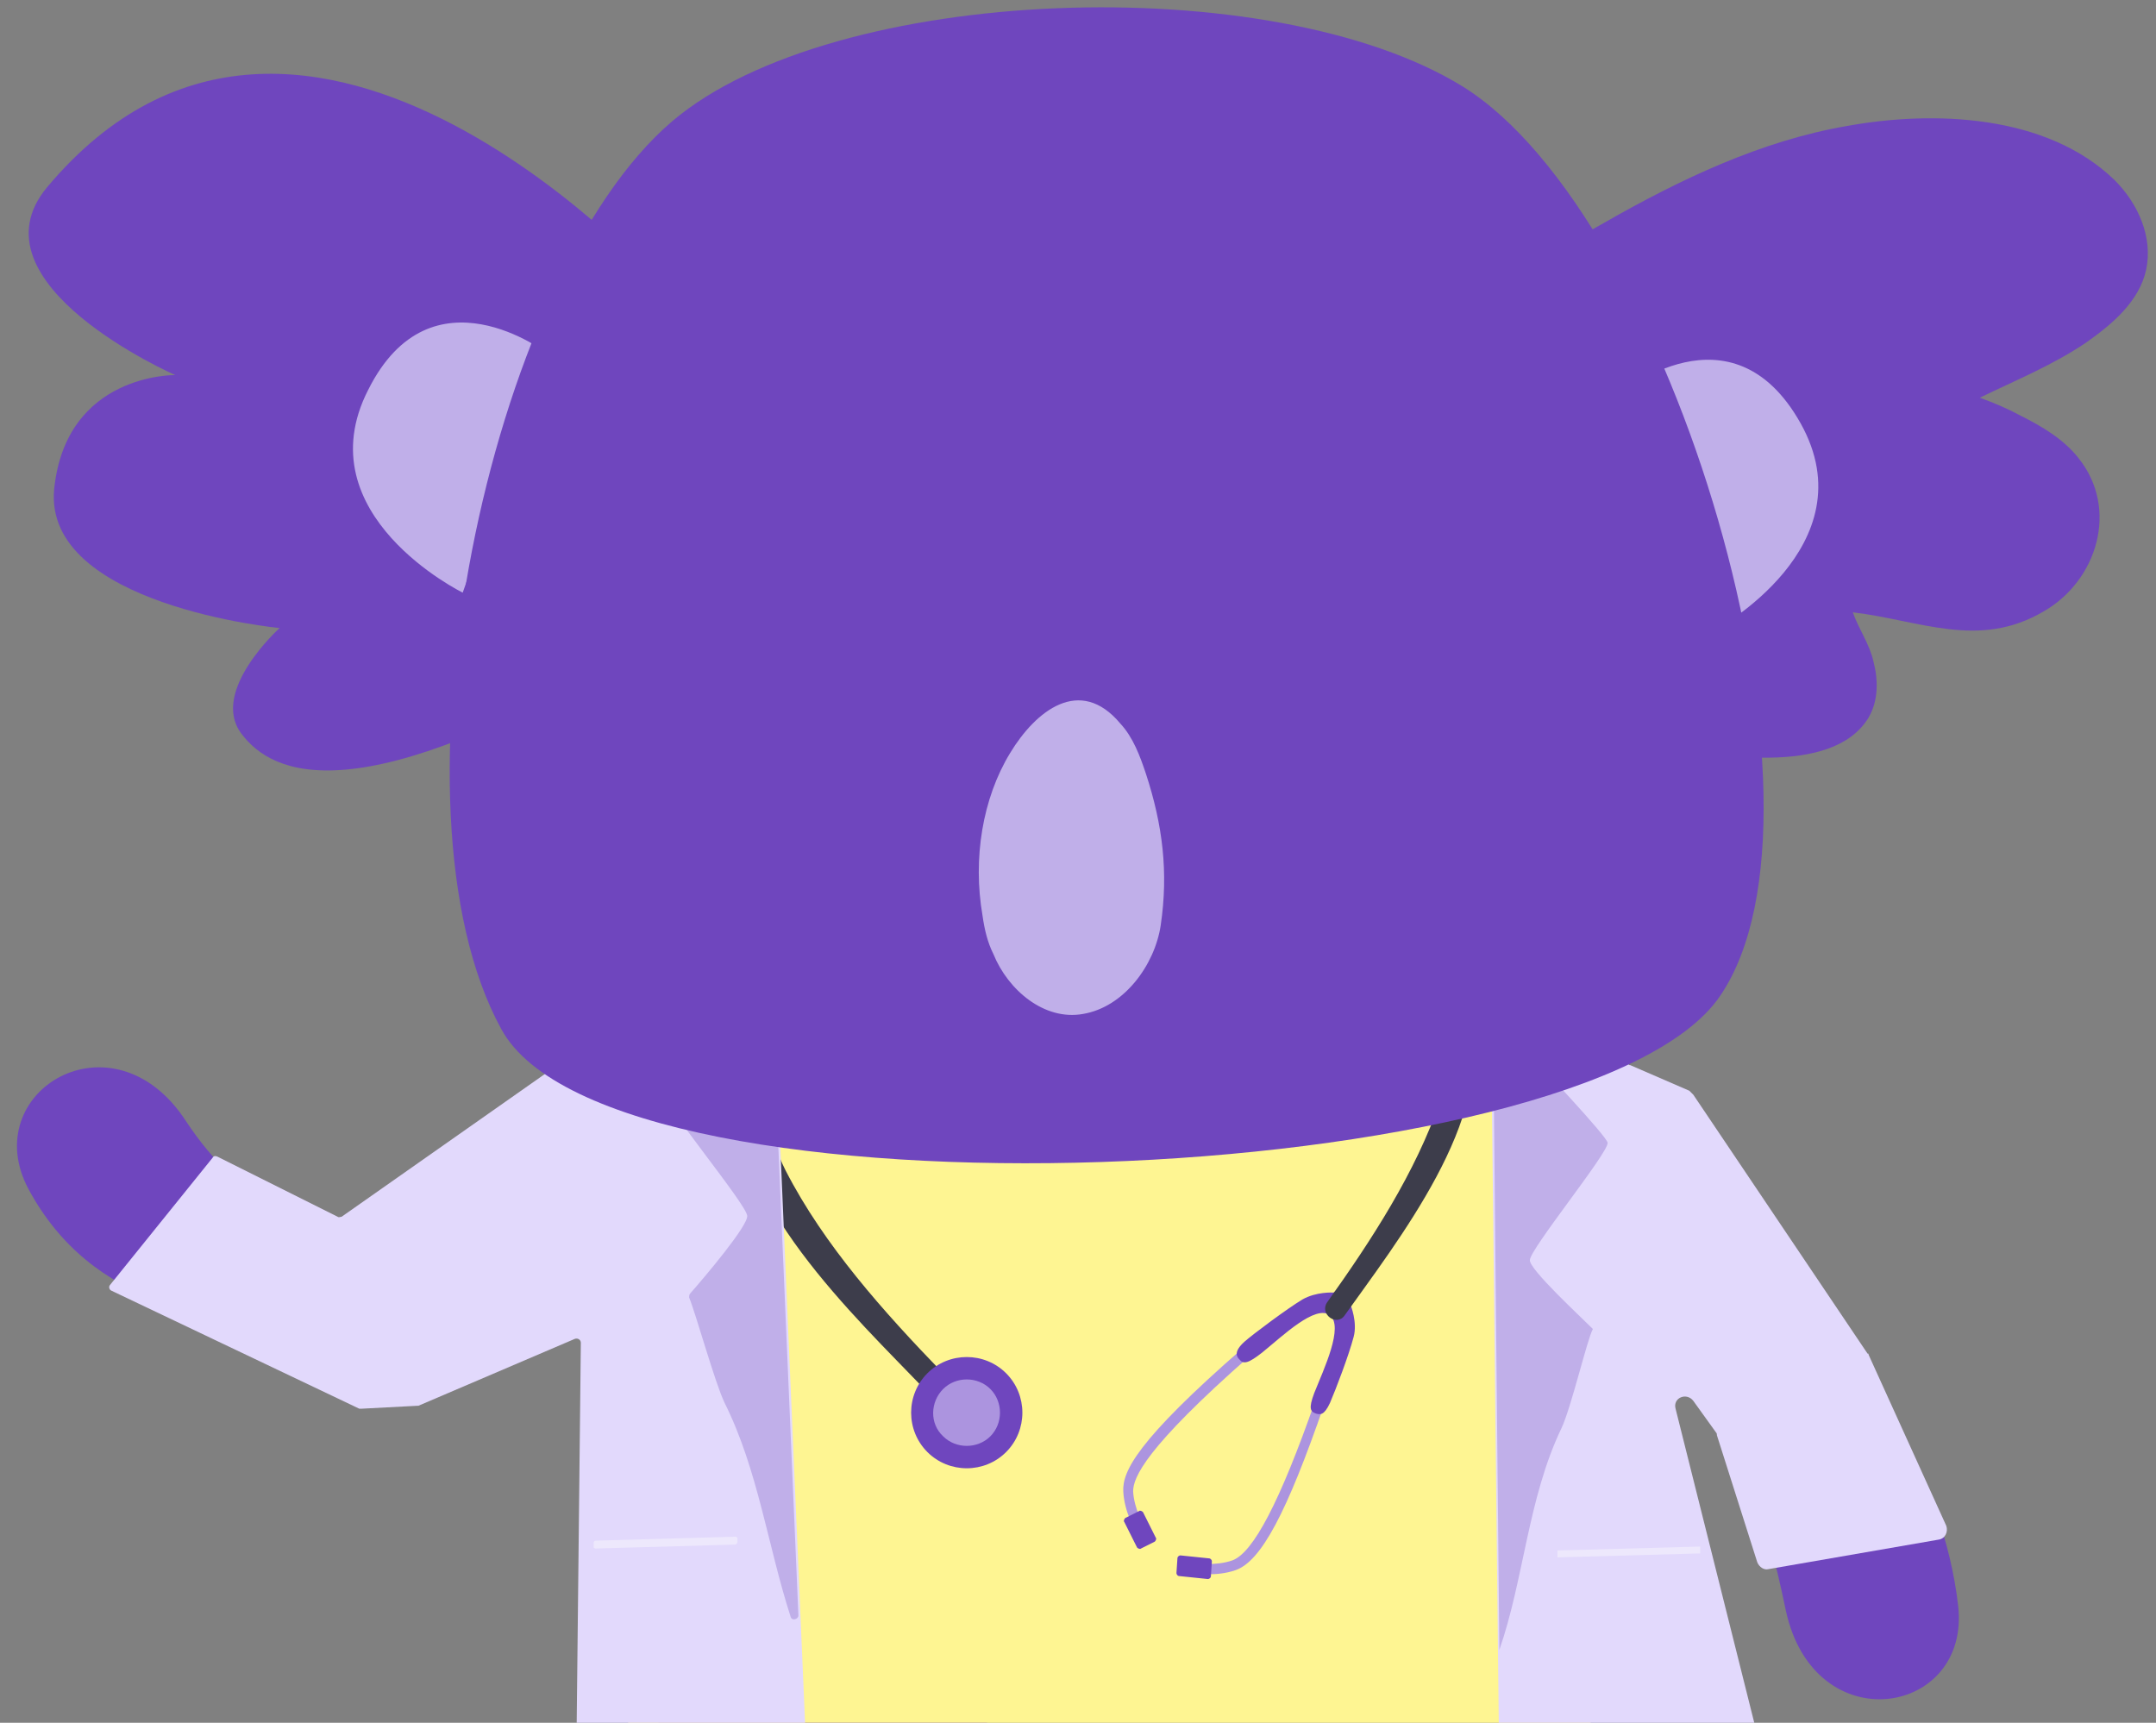 <?xml version="1.0" encoding="utf-8"?>
<!-- Generator: Adobe Illustrator 25.0.0, SVG Export Plug-In . SVG Version: 6.00 Build 0)  -->
<svg version="1.1" id="Layer_1" xmlns="http://www.w3.org/2000/svg" xmlns:xlink="http://www.w3.org/1999/xlink" x="0px" y="0px"
	 viewBox="0 0 219 175" style="enable-background:new 0 0 219 175;" xml:space="preserve">
<rect x="0" y="0" width="219" height="175" fill="#808080" stroke="none"/>
<style type="text/css">
	.st0{clip-path:url(#SVGID_2_);}
	.st1{fill:#6F46BE;}
	.st2{fill:#C0AFE9;}
	.st3{fill:#FEF592;}
	.st4{fill:#3D3D4B;}
	.st5{fill:#AC94DF;}
	.st6{fill:#E2D9FC;}
	.st7{fill:#EDE8FC;}
</style>
<g>
	<defs>
		<rect id="SVGID_1_" y="-1.9" width="218.2" height="176.9"/>
	</defs>
	<clipPath id="SVGID_2_">
		<use xlink:href="#SVGID_1_"  style="overflow:visible;"/>
	</clipPath>
	<g class="st0">
		<path class="st1" d="M67.8,29.7c0,0-36.9-41.8-63-10.7c-8.2,9.8,13,19.1,13,19.1S6.7,37.9,5.5,49.7C4.4,61.5,28.4,63.8,28.4,63.8
			s-7.1,6.4-3.9,10.7s11.9,8.3,40-8.4C67.1,34.5,67.8,29.7,67.8,29.7z"/>
		<path class="st2" d="M55.6,35.9c0,0-11.8-9.1-18.2,3.7C30.9,52.3,47,60.2,47,60.2L55.6,35.9z"/>
		<path class="st1" d="M153,30.9c2.3-3.7,6.2-6.2,10-8.3c7.7-4.4,15.9-8.3,24.6-9.8c8.8-1.6,20.3-1.2,27.2,5.5
			c2.4,2.4,3.9,5.8,3.2,9.1c-0.7,3.2-3.4,5.5-6.1,7.4c-3.4,2.3-7.1,3.8-10.8,5.6c1.4,0.5,2.8,1.1,4.1,1.8c2.2,1.1,4.4,2.4,5.9,4.3
			c4.2,5.2,1.9,12.5-3.5,15.6C201,66,195,63,188.2,62.2c0.6,1.7,1.7,3.2,2.1,5c0.5,1.9,0.5,4-0.5,5.7c-3.7,6.1-15.8,3.8-21.4,2.8
			c-8.8-1.4-14.1-8-16.3-16.3c-2.1-8-3.7-20.7,0.6-28.1C152.9,31.1,152.9,31,153,30.9z"/>
		<path class="st2" d="M164.6,40c0,0,11.3-9.5,18.3,3s-8.7,21-8.7,21L164.6,40z"/>
		<path class="st1" d="M79,126.4c-26.7,4.8-63.5,17.8-76.1-5.6c-5.3-9.9,8.6-18.3,16-6.9c11.2,16.9,27.3,11.5,46,8.2
			C76,120.2,90.1,124.5,79,126.4z"/>
		<path class="st1" d="M138.7,105.1c26.5,5.4,57.2,31.6,60.2,58c1.3,11.2-14.6,13.9-17.5,0.5c-4.1-19.8-10.8-33.2-29.3-36.9
			C140.9,124.3,127.6,102.8,138.7,105.1z"/>
		<path class="st1" d="M68.2,189.7c1.6,7.8-1.8,17.6,4.4,23.7c3.2,3.3,7.2,5.7,11.5,7.2c2.9,1,8.9,1.3,11.9,0.1
			c5.7-2.3,7.6-16,8.6-21.4c1.6-7.9,1.2-20-5.6-25.5c-5.2-4.2-11.6-3.8-17.6-5.6c-4.2-1.3-12-12.2-13.5-6.1
			C66,170.4,67,183.9,68.2,189.7z"/>
		<path class="st3" d="M155.7,179.7c-25.9,14.3-57,15.2-83.6,2.3c-7.9-3.8-12.7-12-12.3-20.8l3.5-66.7l96.1-2.6l7.2,66.4
			C167.7,167,163.4,175.5,155.7,179.7z"/>
		<path class="st4" d="M107.2,92c-6.5-5.4-17.1,3.1-21.7,7.6c-5.9,5.6-9.6,11.6-5.7,19.3c3.9,7.6,10,14.4,15.9,20.5
			c1.1,1.1-0.7,2.9-1.8,1.7c-6.8-7.1-20.3-19.7-18.6-30.5C77,99.9,97.8,81,108.8,90.2C110.2,91.2,108.4,93,107.2,92z"/>
		<path class="st1" d="M94.2,147.5c2.2,2.2,5.8,2.2,8,0s2.2-5.8,0-8s-5.8-2.2-8,0S92,145.3,94.2,147.5z"/>
		<path class="st5" d="M95.8,145.9c1.3,1.3,3.5,1.3,4.8,0s1.3-3.5,0-4.8s-3.5-1.3-4.8,0S94.4,144.6,95.8,145.9z"/>
		<path class="st5" d="M126.3,136.9c-10.9,9.5-12.3,12.6-12.2,14.6c0.1,2.1,1.2,3.9,1.2,4l0.9-0.5l-0.4,0.3l0.4-0.3
			c0,0-1-1.7-1.1-3.5c0-1.4,1.2-4.4,11.9-13.8L126.3,136.9z"/>
		<path class="st1" d="M115.7,153.5l-1.4,0.7c-0.1,0.1-0.2,0.3-0.1,0.4l1.3,2.6c0.1,0.1,0.3,0.2,0.4,0.1l1.4-0.7
			c0.1-0.1,0.2-0.3,0.1-0.4l-1.3-2.6C116,153.5,115.8,153.4,115.7,153.5z"/>
		<path class="st5" d="M133.6,142.3c-3.6,10.3-6.3,15.4-8.4,16.2c-1.7,0.6-3.7,0.3-3.7,0.3l-0.2,1c0.1,0,2.2,0.4,4.2-0.3
			c2.6-0.9,5.2-5.8,9-16.8L133.6,142.3z"/>
		<path class="st1" d="M123.1,158.6l-0.1,1.5c0,0.2-0.2,0.3-0.3,0.3l-2.9-0.3c-0.2,0-0.3-0.2-0.3-0.3l0.1-1.5c0-0.2,0.2-0.3,0.3-0.3
			l2.9,0.3C123,158.3,123.1,158.5,123.1,158.6z"/>
		<path class="st1" d="M135.1,142.5c0.6-1.4,1.9-4.8,2.4-6.7c0.4-1.5-0.3-3.2-0.3-3.2c-0.2-0.1,0.9-1.5,1.8-2.7
			c0.8-1,1.7-2.2,1.7-2.7s-0.6-0.9-1.1-0.8s-1.3,1.3-2.1,2.4c-0.9,1.2-1.9,2.6-2.1,2.5c0,0-1.7-0.1-3.1,0.7c-1.5,0.9-5,3.5-5.9,4.3
			c-1.1,1-0.8,1.5-0.5,1.8c0.4,0.5,0.9,0.4,2.3-0.7c2.1-1.7,5.4-4.9,6.9-3.8c1.4,1.2-0.6,5.4-1.6,7.9c-0.6,1.6-0.4,1.9,0.2,2.1
			C134.1,143.7,134.5,143.8,135.1,142.5z"/>
		<path class="st4" d="M118.3,91.5c5.1-5.7,15.7,0.5,20.4,3.8c6,4.3,10.1,9.1,7.6,16.5c-2.5,7.3-7,14.2-11.5,20.5
			c-0.8,1.2,1,2.5,1.8,1.3c5.1-7.2,15.5-20.3,12.5-29.7c-3-9.3-24.1-23.4-32.7-13.7C115.6,91.2,117.4,92.6,118.3,91.5z"/>
		<path class="st6" d="M82.1,192.2c-7.3,2.2-15.2,1.8-23.4-0.3c-0.2,0-0.3-0.2-0.3-0.4l0.6-55.1c0-0.3-0.3-0.5-0.6-0.4l-15.9,6.8
			c-0.1,0-0.1,0-0.1,0l-5.7,0.3c-0.1,0-0.1,0-0.2,0l-25.2-12c-0.2-0.1-0.3-0.4-0.1-0.6l10.4-12.9c0.1-0.2,0.3-0.2,0.5-0.1l12.2,6.1
			c0.1,0.1,0.3,0,0.4,0l29.9-21c0,0,0.1-0.1,0.1,0L76,99l0,0l5.7-1.2c0.2,0,0.4,0.1,0.5,0.3c0.2,0.5,0.2,1.1,0.1,1.5
			c0,0.2-0.2,0.3-0.3,0.3l-2.6,0.4c-0.6,0.1-0.9,0.3-0.8,0.8l3.9,90.7C82.4,192,82.3,192.1,82.1,192.2z"/>
		<path class="st2" d="M67.3,110.9c0,1.2,8.5,11.4,8.6,12.6c0.1,1-4.3,6.2-5.8,7.9c-0.1,0.1-0.1,0.3-0.1,0.4
			c0.7,1.7,2.6,8.6,3.6,10.7c3.4,6.8,4.4,14.6,6.7,21.7c0.1,0.5,0.8,0.3,0.8-0.1l-2.7-63c-0.1-0.5,0.2-0.7,0.8-0.8l2.6-0.4
			c0.2,0,0.3-0.1,0.3-0.3c0.1-0.4,0-1-0.1-1.5c-0.1-0.2-0.3-0.3-0.5-0.3l-5.3,1.1C76.1,98.9,76,99,76,99
			C73.6,102.1,67.3,110.4,67.3,110.9z"/>
		<path class="st7" d="M74.7,156.9l-14.2,0.4c-0.1,0-0.2-0.1-0.2-0.1v-0.5c0-0.1,0.1-0.2,0.2-0.2l14.2-0.4c0.1,0,0.2,0.1,0.2,0.1
			v0.5C74.8,156.9,74.7,156.9,74.7,156.9z"/>
		<path class="st6" d="M153.3,190.7c7.4,1.4,19.2,0.1,27.3-2.1c0.5-0.1,0.8-0.7,0.7-1.2l-11.1-44.3c-0.3-1.1,1.1-1.7,1.8-0.8
			l2.3,3.2c0.1,0.1,0.1,0.2,0.1,0.3l4.1,12.9c0.2,0.5,0.7,0.8,1.1,0.7l17.3-3c0.7-0.1,1-0.8,0.8-1.4l-7.9-17.4c0-0.1,0-0.1-0.1-0.1
			L172,111.2c-0.1-0.1-0.3-0.3-0.4-0.4l-6-2.6c-0.1,0-0.1,0-0.2-0.1l-11.3-2.6H154l-5.1-0.7c-0.6-0.1-1.1,0.3-1.2,0.9l0,0
			c0,0.5,0.4,0.9,0.9,1l2.1,0.4c0.1,0,0.2,0.1,0.2,0.1c0.4,0.1,0.6,0.5,0.6,0.9l0.9,81.4C152.5,190.2,152.8,190.6,153.3,190.7z"/>
		<path class="st2" d="M163.3,116.1c0,1.1-7.9,10.8-7.9,11.9c-0.1,0.9,5.1,5.7,6.4,7c-0.6,1.1-2.2,8-3.2,10.1
			c-3.4,7.1-3.8,15.3-6.3,22.5l-0.6-59.9c0-0.4-0.2-0.6-0.9-0.7l-2.8-0.3c-0.3-0.5-0.2-1.3,0-2l5.9,0.8
			C156.4,108.2,163.3,115.5,163.3,116.1z"/>
		<path class="st7" d="M158.2,158.2l14.5-0.4v-0.7l-14.5,0.4V158.2z"/>
		<path class="st1" d="M68.3,12.3c16.4-13.9,60.9-15.5,80.3-3.5c21.2,13.2,39.2,73.3,26.1,92.4c-13.5,19.8-112.7,24-123.8,3.3
			C38.6,82,49.5,28.3,68.3,12.3z"/>
		<path class="st2" d="M99.8,93c-1-5.8,0-11.9,2.8-16.5c2.6-4.3,7.1-7.9,11.2-3c1.3,1.4,2,3.3,2.6,5.1c1.7,5.2,2.3,10,1.5,15.4
			c-0.6,4-3.7,8.3-7.9,9c-3.9,0.7-7.6-2.4-9.1-6.1C100.3,95.7,100,94.4,99.8,93z"/>
	</g>
</g>
</svg>
